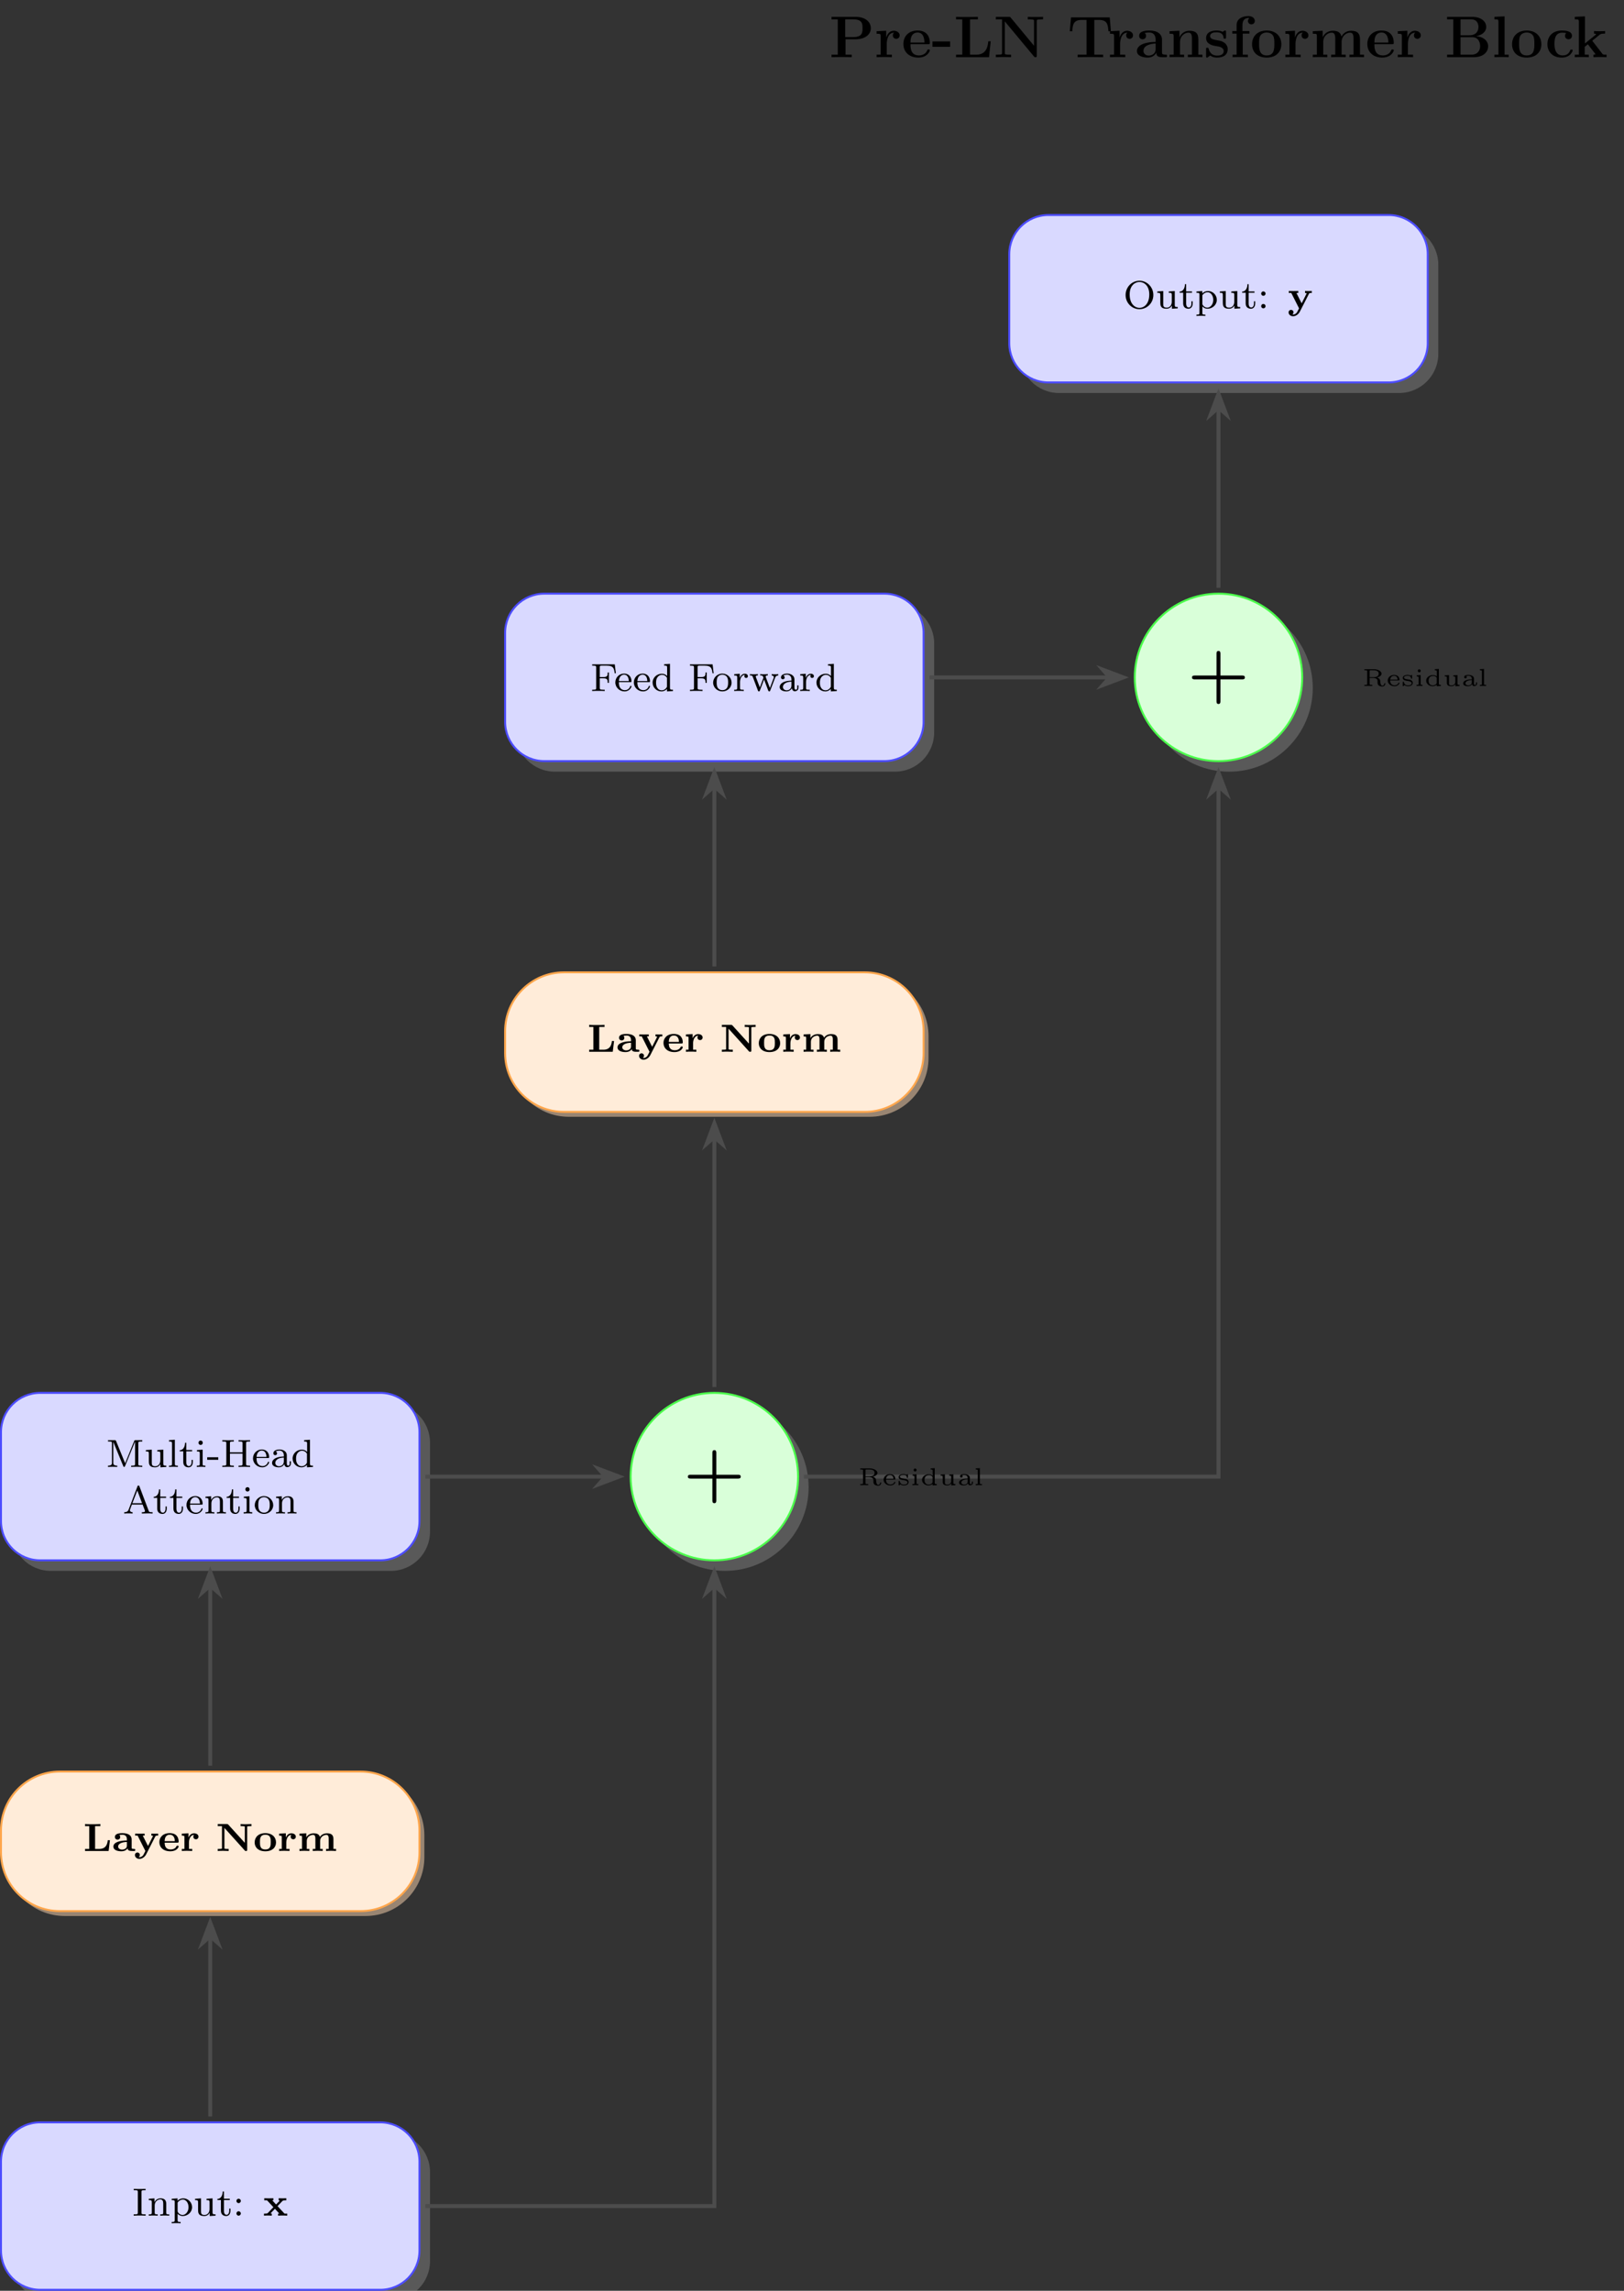 <?xml version="1.0" encoding="UTF-8"?>
<svg xmlns="http://www.w3.org/2000/svg" xmlns:xlink="http://www.w3.org/1999/xlink" width="330.012" height="465.401" viewBox="0 0 330.012 465.401">
<rect x="0" y="0" width="330.012" height="465.401" fill="#333333" stroke="none"/>
<defs>
<g>
<g id="glyph-0-0">
<path d="M 1.891 -4.797 C 1.891 -5.094 1.906 -5.172 2.547 -5.172 L 2.734 -5.172 L 2.734 -5.438 C 2.094 -5.422 2.078 -5.422 1.516 -5.422 C 0.969 -5.422 0.953 -5.422 0.312 -5.438 L 0.312 -5.172 L 0.5 -5.172 C 1.125 -5.172 1.156 -5.094 1.156 -4.797 L 1.156 -0.641 C 1.156 -0.344 1.125 -0.266 0.5 -0.266 L 0.312 -0.266 L 0.312 0 C 0.953 -0.031 0.969 -0.031 1.516 -0.031 C 2.078 -0.031 2.094 -0.031 2.734 0 L 2.734 -0.266 L 2.547 -0.266 C 1.906 -0.266 1.891 -0.344 1.891 -0.641 Z M 1.891 -4.797 "/>
</g>
<g id="glyph-0-1">
<path d="M 3.875 -2.422 C 3.875 -3.078 3.562 -3.516 2.734 -3.516 C 1.938 -3.516 1.578 -2.938 1.484 -2.75 L 1.484 -3.516 L 0.328 -3.422 L 0.328 -3.156 C 0.875 -3.156 0.938 -3.109 0.938 -2.719 L 0.938 -0.625 C 0.938 -0.266 0.844 -0.266 0.328 -0.266 L 0.328 0 C 0.672 -0.031 1.016 -0.031 1.234 -0.031 C 1.469 -0.031 1.797 -0.031 2.141 0 L 2.141 -0.266 C 1.641 -0.266 1.531 -0.266 1.531 -0.625 L 1.531 -2.062 C 1.531 -2.906 2.172 -3.297 2.656 -3.297 C 3.141 -3.297 3.266 -2.953 3.266 -2.453 L 3.266 -0.625 C 3.266 -0.266 3.172 -0.266 2.656 -0.266 L 2.656 0 C 3 -0.031 3.359 -0.031 3.562 -0.031 C 3.797 -0.031 4.141 -0.031 4.484 0 L 4.484 -0.266 C 3.969 -0.266 3.875 -0.266 3.875 -0.625 Z M 3.875 -2.422 "/>
</g>
<g id="glyph-0-2">
<path d="M 2.094 1.281 C 1.578 1.281 1.484 1.281 1.484 0.922 L 1.484 -0.391 C 1.859 0.016 2.266 0.078 2.531 0.078 C 3.531 0.078 4.422 -0.703 4.422 -1.719 C 4.422 -2.719 3.609 -3.516 2.641 -3.516 C 2.328 -3.516 1.875 -3.438 1.469 -3.016 L 1.469 -3.516 L 0.281 -3.422 L 0.281 -3.156 C 0.844 -3.156 0.891 -3.109 0.891 -2.781 L 0.891 0.922 C 0.891 1.281 0.781 1.281 0.281 1.281 L 0.281 1.547 C 0.625 1.516 0.969 1.516 1.188 1.516 C 1.422 1.516 1.75 1.516 2.094 1.547 Z M 1.484 -2.656 C 1.672 -2.969 2.078 -3.266 2.578 -3.266 C 3.188 -3.266 3.703 -2.594 3.703 -1.719 C 3.703 -0.812 3.125 -0.141 2.484 -0.141 C 2.203 -0.141 1.844 -0.266 1.578 -0.656 C 1.484 -0.797 1.484 -0.812 1.484 -0.953 Z M 1.484 -2.656 "/>
</g>
<g id="glyph-0-3">
<path d="M 2.656 -3.422 L 2.656 -3.156 C 3.203 -3.156 3.266 -3.109 3.266 -2.719 L 3.266 -1.328 C 3.266 -0.641 2.859 -0.141 2.25 -0.141 C 1.562 -0.141 1.531 -0.484 1.531 -0.891 L 1.531 -3.516 L 0.328 -3.422 L 0.328 -3.156 C 0.938 -3.156 0.938 -3.141 0.938 -2.438 L 0.938 -1.234 C 0.938 -0.656 0.938 0.078 2.203 0.078 C 2.953 0.078 3.25 -0.5 3.281 -0.562 L 3.297 -0.562 L 3.297 0.078 L 4.484 0 L 4.484 -0.266 C 3.938 -0.266 3.875 -0.312 3.875 -0.703 L 3.875 -3.516 Z M 2.656 -3.422 "/>
</g>
<g id="glyph-0-4">
<path d="M 1.484 -3.172 L 2.672 -3.172 L 2.672 -3.438 L 1.484 -3.438 L 1.484 -4.906 L 1.234 -4.906 C 1.234 -4.172 0.906 -3.422 0.156 -3.391 L 0.156 -3.172 L 0.875 -3.172 L 0.875 -1 C 0.875 -0.062 1.594 0.078 1.953 0.078 C 2.5 0.078 2.812 -0.391 2.812 -1 L 2.812 -1.438 L 2.562 -1.438 L 2.562 -1.016 C 2.562 -0.469 2.312 -0.172 2.016 -0.172 C 1.484 -0.172 1.484 -0.859 1.484 -0.984 Z M 1.484 -3.172 "/>
</g>
<g id="glyph-0-5">
<path d="M 1.625 -2.984 C 1.625 -3.266 1.406 -3.438 1.172 -3.438 C 0.906 -3.438 0.734 -3.219 0.734 -3 C 0.734 -2.719 0.953 -2.547 1.172 -2.547 C 1.438 -2.547 1.625 -2.766 1.625 -2.984 Z M 1.625 -0.438 C 1.625 -0.703 1.406 -0.891 1.172 -0.891 C 0.906 -0.891 0.734 -0.672 0.734 -0.453 C 0.734 -0.172 0.953 0 1.172 0 C 1.438 0 1.625 -0.219 1.625 -0.438 Z M 1.625 -0.438 "/>
</g>
<g id="glyph-0-6">
<path d="M 2.031 -5.266 C 1.953 -5.422 1.953 -5.438 1.734 -5.438 L 0.391 -5.438 L 0.391 -5.172 L 0.562 -5.172 C 1.172 -5.172 1.188 -5.094 1.188 -4.797 L 1.188 -0.859 C 1.188 -0.641 1.188 -0.266 0.391 -0.266 L 0.391 0 C 0.75 -0.031 1.125 -0.031 1.328 -0.031 C 1.531 -0.031 1.906 -0.031 2.266 0 L 2.266 -0.266 C 1.469 -0.266 1.469 -0.641 1.469 -0.859 L 1.469 -5.094 L 3.484 -0.188 C 3.531 -0.094 3.562 0 3.672 0 C 3.781 0 3.812 -0.094 3.859 -0.188 L 5.891 -5.156 L 5.891 -0.641 C 5.891 -0.344 5.875 -0.266 5.266 -0.266 L 5.094 -0.266 L 5.094 0 C 5.719 -0.031 5.734 -0.031 6.219 -0.031 C 6.703 -0.031 6.719 -0.031 7.359 0 L 7.359 -0.266 L 7.188 -0.266 C 6.562 -0.266 6.547 -0.344 6.547 -0.641 L 6.547 -4.797 C 6.547 -5.094 6.562 -5.172 7.188 -5.172 L 7.359 -5.172 L 7.359 -5.438 L 6.016 -5.438 C 5.797 -5.438 5.781 -5.422 5.719 -5.281 L 3.875 -0.75 Z M 2.031 -5.266 "/>
</g>
<g id="glyph-0-7">
<path d="M 1.516 -5.531 L 0.328 -5.438 L 0.328 -5.172 C 0.875 -5.172 0.938 -5.125 0.938 -4.734 L 0.938 -0.625 C 0.938 -0.266 0.844 -0.266 0.328 -0.266 L 0.328 0 C 0.641 -0.031 1.094 -0.031 1.234 -0.031 C 1.391 -0.031 1.812 -0.031 2.125 0 L 2.125 -0.266 C 1.625 -0.266 1.516 -0.266 1.516 -0.625 Z M 1.516 -5.531 "/>
</g>
<g id="glyph-0-8">
<path d="M 1.547 -4.906 C 1.547 -5.141 1.375 -5.359 1.109 -5.359 C 0.875 -5.359 0.672 -5.172 0.672 -4.922 C 0.672 -4.641 0.906 -4.469 1.109 -4.469 C 1.391 -4.469 1.547 -4.703 1.547 -4.906 Z M 0.359 -3.422 L 0.359 -3.156 C 0.875 -3.156 0.938 -3.109 0.938 -2.719 L 0.938 -0.625 C 0.938 -0.266 0.844 -0.266 0.328 -0.266 L 0.328 0 C 0.641 -0.031 1.094 -0.031 1.219 -0.031 C 1.312 -0.031 1.797 -0.031 2.078 0 L 2.078 -0.266 C 1.547 -0.266 1.516 -0.297 1.516 -0.609 L 1.516 -3.516 Z M 0.359 -3.422 "/>
</g>
<g id="glyph-0-9">
<path d="M 2.344 -1.453 L 2.344 -1.969 L 0.094 -1.969 L 0.094 -1.453 Z M 2.344 -1.453 "/>
</g>
<g id="glyph-0-10">
<path d="M 5.172 -4.797 C 5.172 -5.094 5.203 -5.172 5.812 -5.172 L 5.984 -5.172 L 5.984 -5.438 C 5.312 -5.422 5.297 -5.422 4.812 -5.422 C 4.328 -5.422 4.312 -5.422 3.641 -5.438 L 3.641 -5.172 L 3.812 -5.172 C 4.438 -5.172 4.453 -5.094 4.453 -4.797 L 4.453 -2.969 L 1.891 -2.969 L 1.891 -4.797 C 1.891 -5.094 1.906 -5.172 2.516 -5.172 L 2.688 -5.172 L 2.688 -5.438 C 2.016 -5.422 2 -5.422 1.516 -5.422 C 1.047 -5.422 1.031 -5.422 0.344 -5.438 L 0.344 -5.172 L 0.531 -5.172 C 1.141 -5.172 1.156 -5.094 1.156 -4.797 L 1.156 -0.641 C 1.156 -0.344 1.141 -0.266 0.531 -0.266 L 0.344 -0.266 L 0.344 0 C 1.031 -0.031 1.047 -0.031 1.516 -0.031 C 2 -0.031 2.016 -0.031 2.688 0 L 2.688 -0.266 L 2.516 -0.266 C 1.906 -0.266 1.891 -0.344 1.891 -0.641 L 1.891 -2.703 L 4.453 -2.703 L 4.453 -0.641 C 4.453 -0.344 4.438 -0.266 3.812 -0.266 L 3.641 -0.266 L 3.641 0 C 4.312 -0.031 4.328 -0.031 4.812 -0.031 C 5.297 -0.031 5.312 -0.031 5.984 0 L 5.984 -0.266 L 5.812 -0.266 C 5.203 -0.266 5.172 -0.344 5.172 -0.641 Z M 5.172 -4.797 "/>
</g>
<g id="glyph-0-11">
<path d="M 3.297 -1.812 C 3.469 -1.812 3.516 -1.812 3.516 -2 C 3.516 -2.703 3.125 -3.547 2 -3.547 C 1.016 -3.547 0.234 -2.734 0.234 -1.75 C 0.234 -0.719 1.094 0.078 2.109 0.078 C 3.109 0.078 3.516 -0.766 3.516 -0.953 C 3.516 -0.984 3.484 -1.062 3.391 -1.062 C 3.297 -1.062 3.281 -1.016 3.266 -0.969 C 2.984 -0.188 2.297 -0.172 2.156 -0.172 C 1.797 -0.172 1.422 -0.328 1.188 -0.703 C 0.953 -1.062 0.953 -1.578 0.953 -1.812 Z M 0.953 -2.031 C 1.031 -3.141 1.703 -3.328 2 -3.328 C 2.938 -3.328 2.969 -2.203 2.969 -2.031 Z M 0.953 -2.031 "/>
</g>
<g id="glyph-0-12">
<path d="M 3.344 -2.375 C 3.344 -3.156 2.594 -3.547 1.859 -3.547 C 1.203 -3.547 0.609 -3.297 0.609 -2.766 C 0.609 -2.531 0.781 -2.391 0.984 -2.391 C 1.219 -2.391 1.359 -2.547 1.359 -2.766 C 1.359 -2.953 1.25 -3.094 1.062 -3.125 C 1.359 -3.328 1.797 -3.328 1.844 -3.328 C 2.297 -3.328 2.734 -3.016 2.734 -2.359 L 2.734 -2.125 C 2.281 -2.094 1.75 -2.078 1.188 -1.844 C 0.484 -1.531 0.344 -1.078 0.344 -0.812 C 0.344 -0.125 1.156 0.078 1.703 0.078 C 2.281 0.078 2.641 -0.25 2.828 -0.562 C 2.859 -0.266 3.062 0.047 3.422 0.047 C 3.5 0.047 4.172 0.016 4.172 -0.719 L 4.172 -1.156 L 3.922 -1.156 L 3.922 -0.719 C 3.922 -0.391 3.812 -0.266 3.641 -0.266 C 3.344 -0.266 3.344 -0.625 3.344 -0.719 Z M 2.734 -1.125 C 2.734 -0.344 2.094 -0.141 1.766 -0.141 C 1.359 -0.141 1 -0.422 1 -0.812 C 1 -1.328 1.5 -1.875 2.734 -1.906 Z M 2.734 -1.125 "/>
</g>
<g id="glyph-0-13">
<path d="M 2.625 -5.438 L 2.625 -5.172 C 3.156 -5.172 3.234 -5.125 3.234 -4.734 L 3.234 -3.047 C 2.953 -3.359 2.578 -3.516 2.156 -3.516 C 1.156 -3.516 0.281 -2.734 0.281 -1.719 C 0.281 -0.734 1.078 0.078 2.078 0.078 C 2.547 0.078 2.938 -0.141 3.203 -0.422 L 3.203 0.078 L 4.422 0 L 4.422 -0.266 C 3.875 -0.266 3.812 -0.312 3.812 -0.703 L 3.812 -5.531 Z M 3.203 -0.984 C 3.203 -0.844 3.203 -0.812 3.078 -0.656 C 2.859 -0.328 2.5 -0.141 2.125 -0.141 C 1.75 -0.141 1.438 -0.328 1.25 -0.625 C 1.031 -0.938 0.984 -1.328 0.984 -1.703 C 0.984 -2.172 1.062 -2.5 1.25 -2.766 C 1.438 -3.062 1.797 -3.297 2.203 -3.297 C 2.578 -3.297 2.969 -3.094 3.203 -2.688 Z M 3.203 -0.984 "/>
</g>
<g id="glyph-0-14">
<path d="M 3.375 -5.516 C 3.328 -5.625 3.312 -5.688 3.172 -5.688 C 3.031 -5.688 3 -5.625 2.969 -5.516 L 1.188 -0.828 C 1.109 -0.609 0.938 -0.266 0.281 -0.266 L 0.281 0 C 0.547 -0.031 0.969 -0.031 1.109 -0.031 C 1.359 -0.031 1.609 -0.031 1.984 0 L 1.984 -0.266 C 1.641 -0.266 1.438 -0.438 1.438 -0.656 C 1.438 -0.719 1.438 -0.734 1.469 -0.828 L 1.844 -1.828 L 4.016 -1.828 L 4.469 -0.641 C 4.5 -0.547 4.5 -0.516 4.5 -0.5 C 4.5 -0.266 4.094 -0.266 3.859 -0.266 L 3.859 0 C 4.547 -0.031 4.562 -0.031 5 -0.031 C 5.438 -0.031 5.594 -0.031 6.047 0 L 6.047 -0.266 L 5.906 -0.266 C 5.406 -0.266 5.328 -0.328 5.234 -0.594 Z M 2.938 -4.688 L 3.906 -2.094 L 1.938 -2.094 Z M 2.938 -4.688 "/>
</g>
<g id="glyph-0-15">
<path d="M 3.984 -1.703 C 3.984 -2.688 3.156 -3.547 2.109 -3.547 C 1.062 -3.547 0.234 -2.688 0.234 -1.703 C 0.234 -0.703 1.094 0.078 2.109 0.078 C 3.141 0.078 3.984 -0.703 3.984 -1.703 Z M 2.109 -0.172 C 1.688 -0.172 1.344 -0.375 1.172 -0.656 C 0.969 -0.984 0.953 -1.375 0.953 -1.766 C 0.953 -2.078 0.953 -2.547 1.188 -2.891 C 1.406 -3.172 1.734 -3.328 2.109 -3.328 C 2.531 -3.328 2.875 -3.125 3.047 -2.859 C 3.266 -2.516 3.281 -2.094 3.281 -1.766 C 3.281 -1.406 3.266 -0.969 3.031 -0.625 C 2.828 -0.312 2.469 -0.172 2.109 -0.172 Z M 2.109 -0.172 "/>
</g>
<g id="glyph-0-16">
<path d="M 4.938 -5.422 L 0.344 -5.422 L 0.344 -5.156 L 0.531 -5.156 C 1.141 -5.156 1.156 -5.062 1.156 -4.766 L 1.156 -0.641 C 1.156 -0.344 1.141 -0.266 0.531 -0.266 L 0.344 -0.266 L 0.344 0 C 1.031 -0.031 1.047 -0.031 1.578 -0.031 C 1.953 -0.031 2.531 -0.031 2.891 0 L 2.891 -0.266 L 2.641 -0.266 C 1.891 -0.266 1.891 -0.375 1.891 -0.656 L 1.891 -2.578 L 2.625 -2.578 C 3.406 -2.578 3.5 -2.328 3.5 -1.656 L 3.75 -1.656 L 3.75 -3.781 L 3.5 -3.781 C 3.5 -3.094 3.406 -2.844 2.625 -2.844 L 1.891 -2.844 L 1.891 -4.828 C 1.891 -5.094 1.906 -5.156 2.266 -5.156 L 3.328 -5.156 C 4.625 -5.156 4.781 -4.656 4.922 -3.609 L 5.156 -3.609 Z M 4.938 -5.422 "/>
</g>
<g id="glyph-0-17">
<path d="M 1.469 -1.812 C 1.469 -2.422 1.719 -3.281 2.484 -3.297 C 2.438 -3.266 2.344 -3.203 2.344 -3.016 C 2.344 -2.766 2.547 -2.656 2.703 -2.656 C 2.891 -2.656 3.062 -2.781 3.062 -3.016 C 3.062 -3.297 2.812 -3.516 2.453 -3.516 C 1.938 -3.516 1.578 -3.125 1.422 -2.672 L 1.406 -2.672 L 1.406 -3.516 L 0.281 -3.422 L 0.281 -3.156 C 0.828 -3.156 0.891 -3.109 0.891 -2.719 L 0.891 -0.625 C 0.891 -0.266 0.781 -0.266 0.281 -0.266 L 0.281 0 C 0.594 -0.031 1.031 -0.031 1.219 -0.031 C 1.688 -0.031 1.703 -0.031 2.219 0 L 2.219 -0.266 L 2.062 -0.266 C 1.484 -0.266 1.469 -0.344 1.469 -0.641 Z M 1.469 -1.812 "/>
</g>
<g id="glyph-0-18">
<path d="M 5.266 -2.625 C 5.328 -2.812 5.469 -3.156 5.938 -3.172 L 5.938 -3.438 C 5.672 -3.406 5.656 -3.406 5.312 -3.406 C 5.062 -3.406 4.844 -3.406 4.594 -3.438 L 4.594 -3.172 C 4.938 -3.156 5.031 -2.953 5.031 -2.812 C 5.031 -2.703 5 -2.656 4.984 -2.609 L 4.234 -0.625 L 3.406 -2.797 C 3.375 -2.906 3.375 -2.922 3.375 -2.953 C 3.375 -3.156 3.625 -3.172 3.812 -3.172 L 3.812 -3.438 C 3.5 -3.406 3.078 -3.406 3 -3.406 C 2.828 -3.406 2.5 -3.406 2.266 -3.438 L 2.266 -3.172 C 2.75 -3.172 2.766 -3.125 2.922 -2.703 L 2.188 -0.734 L 1.391 -2.812 C 1.391 -2.844 1.359 -2.922 1.359 -2.953 C 1.359 -3.172 1.656 -3.172 1.797 -3.172 L 1.797 -3.438 C 1.453 -3.406 1.094 -3.406 0.953 -3.406 C 0.812 -3.406 0.391 -3.406 0.172 -3.438 L 0.172 -3.172 C 0.562 -3.172 0.641 -3.141 0.734 -2.922 L 1.797 -0.109 C 1.844 0.016 1.875 0.078 2 0.078 C 2.141 0.078 2.172 -0.016 2.203 -0.109 L 3.047 -2.344 L 3.891 -0.109 C 3.938 -0.016 3.969 0.078 4.109 0.078 C 4.234 0.078 4.266 0 4.297 -0.094 Z M 5.266 -2.625 "/>
</g>
<g id="glyph-0-19">
<path d="M 6.109 -2.703 C 6.109 -4.297 4.844 -5.609 3.297 -5.609 C 1.719 -5.609 0.469 -4.297 0.469 -2.703 C 0.469 -1.078 1.766 0.172 3.281 0.172 C 4.828 0.172 6.109 -1.094 6.109 -2.703 Z M 3.297 -0.094 C 2.422 -0.094 1.297 -0.828 1.297 -2.828 C 1.297 -4.719 2.469 -5.359 3.281 -5.359 C 4.141 -5.359 5.281 -4.688 5.281 -2.828 C 5.281 -0.797 4.125 -0.094 3.297 -0.094 Z M 3.297 -0.094 "/>
</g>
<g id="glyph-1-0">
<path d="M 2.969 -1.938 L 3.969 -2.984 C 4.109 -3.125 4.344 -3.125 4.75 -3.125 L 4.75 -3.531 C 4.516 -3.516 4.156 -3.516 4 -3.516 C 3.922 -3.516 3.469 -3.516 3.188 -3.531 L 3.188 -3.125 C 3.266 -3.125 3.406 -3.094 3.406 -3.047 C 3.406 -3.031 3.359 -2.984 3.344 -2.969 L 2.672 -2.266 L 1.875 -3.125 L 2.125 -3.125 L 2.125 -3.531 C 1.656 -3.516 1.547 -3.516 1.156 -3.516 C 1.016 -3.516 0.547 -3.516 0.266 -3.531 L 0.266 -3.125 L 0.828 -3.125 L 2.125 -1.719 L 1.016 -0.562 C 0.938 -0.469 0.859 -0.422 0.359 -0.422 L 0.219 -0.422 L 0.219 0 C 0.469 -0.031 0.844 -0.031 0.984 -0.031 C 1.031 -0.031 1.516 -0.031 1.797 0 L 1.797 -0.422 C 1.656 -0.422 1.609 -0.453 1.562 -0.484 L 2.438 -1.391 L 3.328 -0.422 L 3.078 -0.422 L 3.078 0 C 3.547 -0.031 3.656 -0.031 4.047 -0.031 C 4.156 -0.031 4.656 -0.031 4.938 0 L 4.938 -0.422 L 4.375 -0.422 Z M 2.969 -1.938 "/>
</g>
<g id="glyph-1-1">
<path d="M 5.438 -2.188 L 5 -2.188 C 4.938 -1.641 4.781 -0.422 3.297 -0.422 L 2.422 -0.422 L 2.422 -5.047 L 3.5 -5.047 L 3.5 -5.469 C 3.203 -5.438 2.234 -5.438 1.891 -5.438 C 1.531 -5.438 0.672 -5.438 0.375 -5.469 L 0.375 -5.047 L 1.234 -5.047 L 1.234 -0.422 L 0.375 -0.422 L 0.375 0 L 5.172 0 Z M 5.438 -2.188 "/>
</g>
<g id="glyph-1-2">
<path d="M 4 -2.359 C 4 -3.078 3.422 -3.625 2.125 -3.625 C 1.734 -3.625 0.594 -3.625 0.594 -2.844 C 0.594 -2.484 0.875 -2.297 1.125 -2.297 C 1.453 -2.297 1.672 -2.531 1.672 -2.828 C 1.672 -3.078 1.516 -3.234 1.5 -3.234 C 1.562 -3.25 1.797 -3.297 2.109 -3.297 C 2.75 -3.297 3.031 -2.938 3.031 -2.359 L 3.031 -2.141 C 1.828 -2.125 0.281 -1.859 0.281 -0.891 C 0.281 -0.219 1.047 0.062 1.906 0.062 C 2.734 0.062 3.078 -0.375 3.172 -0.547 C 3.172 -0.297 3.266 0 4.047 0 L 4.469 0 C 4.609 0 4.734 0 4.734 -0.203 C 4.734 -0.422 4.609 -0.422 4.5 -0.422 C 4 -0.422 4 -0.5 4 -0.672 Z M 3.031 -1.094 C 3.031 -0.281 2.078 -0.281 2.047 -0.281 C 1.625 -0.281 1.25 -0.531 1.25 -0.906 C 1.25 -1.469 1.984 -1.812 3.031 -1.828 Z M 3.031 -1.094 "/>
</g>
<g id="glyph-1-3">
<path d="M 4.328 -2.953 C 4.406 -3.094 4.422 -3.125 4.906 -3.125 L 4.906 -3.531 C 4.609 -3.516 4.594 -3.516 4.25 -3.516 C 4.188 -3.516 3.766 -3.516 3.531 -3.531 L 3.531 -3.125 C 3.531 -3.125 3.859 -3.125 3.859 -3.047 C 3.859 -3.016 3.828 -2.969 3.812 -2.938 L 2.844 -1.016 L 1.781 -3.125 L 2.156 -3.125 L 2.156 -3.531 C 1.688 -3.516 1.516 -3.516 1.172 -3.516 C 0.984 -3.516 0.562 -3.516 0.234 -3.531 L 0.234 -3.125 L 0.734 -3.125 L 2.312 0 C 1.984 0.672 1.922 0.75 1.875 0.844 C 1.562 1.234 1.234 1.266 1.094 1.266 C 1.031 1.266 1 1.266 0.953 1.25 C 1.109 1.141 1.188 0.984 1.188 0.812 C 1.188 0.5 0.953 0.312 0.688 0.312 C 0.438 0.312 0.188 0.5 0.188 0.828 C 0.188 1.25 0.578 1.609 1.094 1.609 C 1.859 1.609 2.344 0.938 2.453 0.719 Z M 4.328 -2.953 "/>
</g>
<g id="glyph-1-4">
<path d="M 3.922 -1.688 C 4.094 -1.688 4.188 -1.688 4.188 -1.922 C 4.188 -2.266 4.109 -2.781 3.719 -3.172 C 3.266 -3.625 2.547 -3.625 2.359 -3.625 C 0.953 -3.625 0.266 -2.734 0.266 -1.797 C 0.266 -0.766 1.062 0.062 2.484 0.062 C 3.891 0.062 4.188 -0.812 4.188 -0.922 C 4.188 -1.078 4.031 -1.078 3.969 -1.078 C 3.828 -1.078 3.797 -1.062 3.734 -0.938 C 3.484 -0.375 2.812 -0.312 2.578 -0.312 C 1.406 -0.312 1.359 -1.25 1.344 -1.688 Z M 1.344 -2 C 1.359 -2.312 1.391 -3.297 2.375 -3.297 C 3.359 -3.297 3.406 -2.312 3.406 -2 Z M 1.344 -2 "/>
</g>
<g id="glyph-1-5">
<path d="M 1.812 -1.703 C 1.812 -2.328 2.062 -3.234 2.828 -3.266 C 2.828 -3.25 2.703 -3.125 2.703 -2.906 C 2.703 -2.578 2.938 -2.375 3.234 -2.375 C 3.516 -2.375 3.75 -2.594 3.75 -2.906 C 3.75 -3.344 3.312 -3.594 2.844 -3.594 C 2.172 -3.594 1.844 -3.031 1.719 -2.734 L 1.719 -3.594 L 0.359 -3.531 L 0.359 -3.109 C 0.844 -3.109 0.891 -3.109 0.891 -2.812 L 0.891 -0.422 L 0.359 -0.422 L 0.359 0 C 0.828 -0.031 0.906 -0.031 1.391 -0.031 C 1.844 -0.031 1.859 -0.031 2.469 0 L 2.469 -0.422 L 1.812 -0.422 Z M 1.812 -1.703 "/>
</g>
<g id="glyph-1-6">
<path d="M 2.516 -5.359 C 2.422 -5.453 2.406 -5.469 2.234 -5.469 L 0.375 -5.469 L 0.375 -5.047 L 1.234 -5.047 L 1.234 -0.625 C 1.234 -0.469 1.234 -0.453 1 -0.438 C 0.906 -0.422 0.672 -0.422 0.594 -0.422 L 0.375 -0.422 L 0.375 0 C 1 -0.031 1.016 -0.031 1.484 -0.031 C 1.938 -0.031 1.953 -0.031 2.594 0 L 2.594 -0.422 L 2.359 -0.422 C 2.156 -0.422 2.125 -0.422 1.938 -0.438 C 1.734 -0.469 1.734 -0.469 1.734 -0.625 L 1.734 -4.688 L 5.875 -0.094 C 5.953 0 6 0 6.125 0 C 6.359 0 6.359 -0.078 6.359 -0.266 L 6.359 -4.844 C 6.359 -5 6.375 -5.016 6.594 -5.031 C 6.703 -5.047 6.938 -5.047 7 -5.047 L 7.234 -5.047 L 7.234 -5.469 C 6.594 -5.438 6.578 -5.438 6.125 -5.438 C 5.656 -5.438 5.641 -5.438 5.016 -5.469 L 5.016 -5.047 L 5.234 -5.047 C 5.438 -5.047 5.469 -5.047 5.656 -5.031 C 5.859 -5 5.875 -5 5.875 -4.844 L 5.875 -1.656 Z M 2.516 -5.359 "/>
</g>
<g id="glyph-1-7">
<path d="M 4.609 -1.734 C 4.609 -2.734 3.891 -3.625 2.438 -3.625 C 0.969 -3.625 0.266 -2.734 0.266 -1.734 C 0.266 -0.781 0.969 0.062 2.438 0.062 C 3.922 0.062 4.609 -0.797 4.609 -1.734 Z M 2.438 -0.312 C 1.344 -0.312 1.344 -1.141 1.344 -1.828 C 1.344 -2.484 1.344 -3.297 2.438 -3.297 C 3.531 -3.297 3.531 -2.484 3.531 -1.828 C 3.531 -1.141 3.531 -0.312 2.438 -0.312 Z M 2.438 -0.312 "/>
</g>
<g id="glyph-1-8">
<path d="M 7.359 -2.422 C 7.359 -3.375 6.781 -3.594 6.047 -3.594 C 5.219 -3.594 4.766 -3.109 4.609 -2.859 C 4.422 -3.484 3.875 -3.594 3.344 -3.594 C 2.375 -3.594 1.938 -2.953 1.844 -2.781 L 1.844 -3.594 L 0.453 -3.531 L 0.453 -3.109 C 0.922 -3.109 0.969 -3.109 0.969 -2.812 L 0.969 -0.422 L 0.453 -0.422 L 0.453 0 C 0.875 -0.031 1.156 -0.031 1.453 -0.031 C 1.766 -0.031 2.047 -0.031 2.469 0 L 2.469 -0.422 L 1.938 -0.422 L 1.938 -2.016 C 1.938 -2.906 2.703 -3.266 3.219 -3.266 C 3.5 -3.266 3.688 -3.125 3.688 -2.5 L 3.688 -0.422 L 3.156 -0.422 L 3.156 0 C 3.578 -0.031 3.859 -0.031 4.172 -0.031 C 4.484 -0.031 4.75 -0.031 5.172 0 L 5.172 -0.422 L 4.656 -0.422 L 4.656 -2.016 C 4.656 -2.906 5.422 -3.266 5.922 -3.266 C 6.203 -3.266 6.391 -3.125 6.391 -2.5 L 6.391 -0.422 L 5.859 -0.422 L 5.859 0 C 6.297 -0.031 6.578 -0.031 6.875 -0.031 C 7.188 -0.031 7.453 -0.031 7.891 0 L 7.891 -0.422 L 7.359 -0.422 Z M 7.359 -2.422 "/>
</g>
<g id="glyph-2-0">
<path d="M 6.672 -3.188 L 11.078 -3.188 C 11.266 -3.188 11.641 -3.188 11.641 -3.578 C 11.641 -3.969 11.281 -3.969 11.078 -3.969 L 6.672 -3.969 L 6.672 -8.391 C 6.672 -8.578 6.672 -8.969 6.281 -8.969 C 5.875 -8.969 5.875 -8.594 5.875 -8.391 L 5.875 -3.969 L 1.469 -3.969 C 1.266 -3.969 0.891 -3.969 0.891 -3.578 C 0.891 -3.188 1.281 -3.188 1.469 -3.188 L 5.875 -3.188 L 5.875 1.234 C 5.875 1.422 5.875 1.812 6.266 1.812 C 6.672 1.812 6.672 1.438 6.672 1.234 Z M 6.672 -3.188 "/>
</g>
<g id="glyph-3-0">
<path d="M 2.969 -1.703 C 3.297 -1.781 3.906 -2.031 3.906 -2.484 C 3.906 -3 3.141 -3.406 2.312 -3.406 L 0.422 -3.406 L 0.422 -3.188 L 0.578 -3.188 C 0.984 -3.188 0.984 -3.141 0.984 -2.984 L 0.984 -0.422 C 0.984 -0.266 0.984 -0.219 0.578 -0.219 L 0.422 -0.219 L 0.422 0 C 0.656 -0.016 0.953 -0.016 1.234 -0.016 C 1.5 -0.016 1.797 -0.016 2.031 0 L 2.031 -0.219 L 1.891 -0.219 C 1.484 -0.219 1.484 -0.266 1.484 -0.422 L 1.484 -1.625 L 2.25 -1.625 C 2.516 -1.625 2.75 -1.547 2.906 -1.422 C 3.094 -1.266 3.094 -1.156 3.094 -0.859 C 3.094 -0.469 3.094 -0.281 3.359 -0.078 C 3.547 0.062 3.844 0.109 4.062 0.109 C 4.547 0.109 4.672 -0.297 4.672 -0.469 C 4.672 -0.562 4.625 -0.562 4.562 -0.562 C 4.484 -0.562 4.469 -0.531 4.469 -0.469 C 4.438 -0.188 4.25 -0.062 4.094 -0.062 C 3.75 -0.062 3.703 -0.438 3.656 -0.75 C 3.656 -0.891 3.625 -1.094 3.609 -1.156 C 3.531 -1.453 3.281 -1.625 2.969 -1.703 Z M 2.25 -1.781 L 1.484 -1.781 L 1.484 -3 C 1.484 -3.141 1.5 -3.172 1.641 -3.188 L 2 -3.188 C 2.562 -3.188 3.328 -3.188 3.328 -2.484 C 3.328 -1.906 2.75 -1.781 2.25 -1.781 Z M 2.25 -1.781 "/>
</g>
<g id="glyph-3-1">
<path d="M 2.578 -1.125 C 2.688 -1.125 2.719 -1.125 2.719 -1.234 C 2.719 -1.578 2.547 -2.234 1.609 -2.234 C 0.859 -2.234 0.328 -1.688 0.328 -1.094 C 0.328 -0.469 0.938 0.062 1.688 0.062 C 2.484 0.062 2.719 -0.5 2.719 -0.594 C 2.719 -0.672 2.641 -0.672 2.625 -0.672 C 2.547 -0.672 2.531 -0.656 2.5 -0.594 C 2.375 -0.25 2 -0.125 1.719 -0.125 C 1.312 -0.125 1.094 -0.344 1.016 -0.438 C 0.828 -0.672 0.828 -0.984 0.828 -1.125 Z M 0.828 -1.281 C 0.891 -1.938 1.375 -2.062 1.609 -2.062 C 2.297 -2.062 2.344 -1.422 2.344 -1.281 Z M 0.828 -1.281 "/>
</g>
<g id="glyph-3-2">
<path d="M 2.234 -2.094 C 2.234 -2.172 2.234 -2.234 2.141 -2.234 C 2.125 -2.234 2.109 -2.234 2.062 -2.203 C 2.047 -2.172 1.953 -2.094 1.938 -2.094 C 1.922 -2.094 1.922 -2.094 1.891 -2.125 C 1.781 -2.188 1.594 -2.234 1.344 -2.234 C 0.516 -2.234 0.344 -1.859 0.344 -1.625 C 0.344 -1.156 0.922 -1.062 1.391 -1 C 1.672 -0.953 2.141 -0.875 2.141 -0.547 C 2.141 -0.375 1.984 -0.109 1.391 -0.109 C 1.047 -0.109 0.719 -0.234 0.562 -0.766 C 0.547 -0.859 0.531 -0.875 0.453 -0.875 C 0.344 -0.875 0.344 -0.828 0.344 -0.719 L 0.344 -0.078 C 0.344 0 0.344 0.062 0.422 0.062 C 0.469 0.062 0.469 0.047 0.562 -0.047 L 0.703 -0.172 C 0.953 0.047 1.266 0.062 1.391 0.062 C 2.219 0.062 2.375 -0.375 2.375 -0.625 C 2.375 -0.859 2.266 -1.016 2.062 -1.141 C 1.875 -1.266 1.719 -1.281 1.297 -1.344 C 0.984 -1.391 0.594 -1.453 0.594 -1.719 C 0.594 -1.891 0.797 -2.078 1.328 -2.078 C 1.75 -2.078 1.984 -1.922 2.016 -1.578 C 2.031 -1.5 2.031 -1.469 2.125 -1.469 C 2.234 -1.469 2.234 -1.5 2.234 -1.609 Z M 2.234 -2.094 "/>
</g>
<g id="glyph-3-3">
<path d="M 1.266 -3.078 C 1.266 -3.234 1.125 -3.375 0.953 -3.375 C 0.797 -3.375 0.656 -3.25 0.656 -3.078 C 0.656 -2.891 0.797 -2.766 0.953 -2.766 C 1.125 -2.766 1.266 -2.906 1.266 -3.078 Z M 0.438 -2.141 L 0.438 -1.922 C 0.781 -1.922 0.828 -1.891 0.828 -1.656 L 0.828 -0.422 C 0.828 -0.266 0.828 -0.219 0.5 -0.219 L 0.406 -0.219 L 0.406 0 C 0.625 -0.016 0.828 -0.016 1.031 -0.016 C 1.219 -0.016 1.438 -0.016 1.625 0 L 1.625 -0.219 C 1.297 -0.219 1.25 -0.219 1.25 -0.422 L 1.25 -2.203 Z M 0.438 -2.141 "/>
</g>
<g id="glyph-3-4">
<path d="M 2.109 -3.406 L 2.109 -3.188 C 2.469 -3.188 2.516 -3.156 2.516 -2.906 L 2.516 -1.938 C 2.406 -2.031 2.141 -2.203 1.719 -2.203 C 0.984 -2.203 0.359 -1.703 0.359 -1.078 C 0.359 -0.469 0.922 0.062 1.672 0.062 C 2.078 0.062 2.359 -0.125 2.5 -0.25 L 2.5 0.062 L 3.359 0 L 3.359 -0.219 C 2.984 -0.219 2.938 -0.25 2.938 -0.5 L 2.938 -3.453 Z M 2.5 -0.547 C 2.266 -0.172 1.891 -0.109 1.688 -0.109 C 1.453 -0.109 1.203 -0.203 1.031 -0.422 C 0.875 -0.641 0.859 -0.922 0.859 -1.078 C 0.859 -1.203 0.875 -1.531 1.078 -1.766 C 1.25 -1.938 1.516 -2.031 1.766 -2.031 C 1.906 -2.031 2.266 -2.016 2.5 -1.672 Z M 2.5 -0.547 "/>
</g>
<g id="glyph-3-5">
<path d="M 2.141 -2.141 L 2.141 -1.922 C 2.5 -1.922 2.547 -1.891 2.547 -1.656 L 2.547 -0.844 C 2.547 -0.375 2.203 -0.109 1.797 -0.109 C 1.281 -0.109 1.266 -0.312 1.266 -0.562 L 1.266 -2.203 L 0.406 -2.141 L 0.406 -1.922 C 0.797 -1.922 0.828 -1.891 0.828 -1.641 L 0.828 -0.547 C 0.875 0.016 1.438 0.062 1.75 0.062 C 2.172 0.062 2.422 -0.141 2.562 -0.375 L 2.562 0.062 L 3.406 0 L 3.406 -0.219 C 3.031 -0.219 2.984 -0.25 2.984 -0.5 L 2.984 -2.203 Z M 2.141 -2.141 "/>
</g>
<g id="glyph-3-6">
<path d="M 2.609 -1.484 C 2.609 -1.953 2.109 -2.234 1.484 -2.234 C 1.188 -2.234 0.609 -2.219 0.609 -1.797 C 0.609 -1.609 0.75 -1.531 0.875 -1.531 C 1 -1.531 1.125 -1.625 1.125 -1.797 C 1.125 -1.906 1.062 -1.984 1.016 -2.016 C 1.188 -2.062 1.422 -2.062 1.469 -2.062 C 1.906 -2.062 2.156 -1.828 2.156 -1.469 L 2.156 -1.344 C 1.688 -1.328 1.406 -1.312 1.031 -1.172 C 0.703 -1.062 0.406 -0.844 0.406 -0.516 C 0.406 -0.062 0.984 0.062 1.391 0.062 C 1.766 0.062 2.062 -0.094 2.219 -0.359 C 2.25 -0.172 2.359 0.031 2.609 0.031 C 2.641 0.031 3.219 0.031 3.219 -0.453 L 3.219 -0.719 L 3 -0.719 L 3 -0.453 C 3 -0.406 3 -0.188 2.812 -0.188 C 2.609 -0.188 2.609 -0.406 2.609 -0.453 Z M 2.156 -0.703 C 2.156 -0.156 1.562 -0.109 1.438 -0.109 C 1.141 -0.109 0.875 -0.266 0.875 -0.516 C 0.875 -0.688 0.969 -1.141 2.156 -1.203 Z M 2.156 -0.703 "/>
</g>
<g id="glyph-3-7">
<path d="M 1.25 -3.453 L 0.406 -3.406 L 0.406 -3.188 C 0.781 -3.188 0.828 -3.156 0.828 -2.906 L 0.828 -0.422 C 0.828 -0.266 0.828 -0.219 0.5 -0.219 L 0.406 -0.219 L 0.406 0 C 0.625 -0.016 0.828 -0.016 1.031 -0.016 C 1.25 -0.016 1.453 -0.016 1.672 0 L 1.672 -0.219 L 1.578 -0.219 C 1.25 -0.219 1.25 -0.266 1.25 -0.422 Z M 1.25 -3.453 "/>
</g>
<g id="glyph-4-0">
<path d="M 3.297 -3.641 L 5.328 -3.641 C 7.328 -3.641 8.438 -4.656 8.438 -5.891 C 8.438 -7.188 7.297 -8.203 5.328 -8.203 L 0.453 -8.203 L 0.453 -7.688 L 1.719 -7.688 L 1.719 -0.516 L 0.453 -0.516 L 0.453 0 C 0.797 -0.031 2.078 -0.031 2.516 -0.031 C 2.938 -0.031 4.219 -0.031 4.562 0 L 4.562 -0.516 L 3.297 -0.516 Z M 4.906 -7.688 C 6.75 -7.688 6.75 -6.703 6.75 -5.891 C 6.75 -5.109 6.75 -4.094 4.906 -4.094 L 3.234 -4.094 L 3.234 -7.688 Z M 4.906 -7.688 "/>
</g>
<g id="glyph-4-1">
<path d="M 2.484 -2.688 C 2.484 -3.078 2.562 -4.984 3.969 -4.984 C 3.797 -4.859 3.719 -4.656 3.719 -4.438 C 3.719 -3.938 4.109 -3.734 4.406 -3.734 C 4.703 -3.734 5.109 -3.938 5.109 -4.438 C 5.109 -5.047 4.484 -5.375 3.906 -5.375 C 2.969 -5.375 2.562 -4.547 2.391 -4.047 L 2.375 -4.047 L 2.375 -5.375 L 0.422 -5.281 L 0.422 -4.766 C 1.156 -4.766 1.25 -4.766 1.25 -4.297 L 1.25 -0.516 L 0.422 -0.516 L 0.422 0 C 0.688 -0.031 1.594 -0.031 1.922 -0.031 C 2.266 -0.031 3.234 -0.031 3.531 0 L 3.531 -0.516 L 2.484 -0.516 Z M 2.484 -2.688 "/>
</g>
<g id="glyph-4-2">
<path d="M 5.406 -2.641 C 5.672 -2.641 5.75 -2.641 5.75 -2.938 C 5.75 -3.297 5.672 -4.203 5.109 -4.75 C 4.609 -5.266 3.938 -5.422 3.25 -5.422 C 1.391 -5.422 0.375 -4.203 0.375 -2.688 C 0.375 -1.016 1.609 0.078 3.406 0.078 C 5.219 0.078 5.75 -1.188 5.75 -1.406 C 5.75 -1.578 5.562 -1.578 5.5 -1.578 C 5.312 -1.578 5.297 -1.547 5.219 -1.391 C 4.906 -0.609 4.125 -0.359 3.547 -0.359 C 1.812 -0.359 1.812 -1.969 1.812 -2.641 Z M 1.812 -2.984 C 1.828 -3.484 1.844 -3.938 2.094 -4.375 C 2.312 -4.75 2.734 -5.016 3.25 -5.016 C 4.531 -5.016 4.641 -3.578 4.656 -2.984 Z M 1.812 -2.984 "/>
</g>
<g id="glyph-4-3">
<path d="M 3.734 -2.109 L 3.734 -3.203 L 0.141 -3.203 L 0.141 -2.109 Z M 3.734 -2.109 "/>
</g>
<g id="glyph-4-4">
<path d="M 7.5 -3.234 L 7 -3.234 C 6.922 -2.406 6.734 -0.516 4.578 -0.516 L 3.297 -0.516 L 3.297 -7.688 L 4.891 -7.688 L 4.891 -8.203 C 4.297 -8.172 3.234 -8.172 2.609 -8.172 C 2.156 -8.172 0.797 -8.172 0.453 -8.203 L 0.453 -7.688 L 1.719 -7.688 L 1.719 -0.516 L 0.453 -0.516 L 0.453 0 L 7.156 0 Z M 7.5 -3.234 "/>
</g>
<g id="glyph-4-5">
<path d="M 3.469 -8.062 C 3.344 -8.188 3.328 -8.203 3.094 -8.203 L 0.453 -8.203 L 0.453 -7.688 L 1.719 -7.688 L 1.719 -0.875 C 1.719 -0.609 1.703 -0.594 1.406 -0.547 C 1.188 -0.531 0.938 -0.516 0.734 -0.516 L 0.453 -0.516 L 0.453 0 C 0.734 -0.031 1.656 -0.031 2 -0.031 C 2.328 -0.031 3.281 -0.031 3.547 0 L 3.547 -0.516 L 3.281 -0.516 C 2.953 -0.516 2.922 -0.516 2.641 -0.547 C 2.297 -0.594 2.281 -0.609 2.281 -0.875 L 2.281 -7.281 L 8.203 -0.156 C 8.328 -0.016 8.344 0 8.5 0 C 8.781 0 8.781 -0.078 8.781 -0.344 L 8.781 -7.328 C 8.781 -7.594 8.797 -7.609 9.109 -7.656 C 9.328 -7.672 9.562 -7.688 9.781 -7.688 L 10.047 -7.688 L 10.047 -8.203 C 9.781 -8.172 8.844 -8.172 8.516 -8.172 C 8.172 -8.172 7.234 -8.172 6.953 -8.203 L 6.953 -7.688 L 7.234 -7.688 C 7.547 -7.688 7.578 -7.688 7.859 -7.656 C 8.219 -7.609 8.219 -7.594 8.219 -7.328 L 8.219 -2.328 Z M 3.469 -8.062 "/>
</g>
<g id="glyph-4-6">
<path d="M 8.609 -8.094 L 0.734 -8.094 L 0.484 -5.266 L 0.984 -5.266 C 1.094 -6.562 1.188 -7.578 2.922 -7.578 L 3.891 -7.578 L 3.891 -0.516 L 2.078 -0.516 L 2.078 0 C 3.031 -0.031 4.266 -0.031 4.672 -0.031 C 5.406 -0.031 6.312 -0.031 7.266 0 L 7.266 -0.516 L 5.469 -0.516 L 5.469 -7.578 L 6.422 -7.578 C 8.141 -7.578 8.234 -6.578 8.344 -5.266 L 8.844 -5.266 Z M 8.609 -8.094 "/>
</g>
<g id="glyph-4-7">
<path d="M 5.5 -3.578 C 5.5 -4.672 4.625 -5.422 2.938 -5.422 C 2.266 -5.422 0.859 -5.359 0.859 -4.344 C 0.859 -3.844 1.25 -3.641 1.562 -3.641 C 1.922 -3.641 2.266 -3.891 2.266 -4.344 C 2.266 -4.562 2.188 -4.781 1.984 -4.906 C 2.375 -5.016 2.672 -5.016 2.891 -5.016 C 3.703 -5.016 4.203 -4.562 4.203 -3.578 L 4.203 -3.109 C 2.312 -3.109 0.406 -2.578 0.406 -1.25 C 0.406 -0.172 1.797 0.078 2.625 0.078 C 3.531 0.078 4.125 -0.438 4.359 -0.953 C 4.359 -0.516 4.359 0 5.562 0 L 6.188 0 C 6.438 0 6.531 0 6.531 -0.266 C 6.531 -0.516 6.422 -0.516 6.25 -0.516 C 5.5 -0.531 5.5 -0.719 5.5 -0.984 Z M 4.203 -1.656 C 4.203 -0.531 3.188 -0.328 2.812 -0.328 C 2.219 -0.328 1.734 -0.719 1.734 -1.266 C 1.734 -2.359 3.031 -2.719 4.203 -2.781 Z M 4.203 -1.656 "/>
</g>
<g id="glyph-4-8">
<path d="M 6.344 -3.656 C 6.344 -4.797 5.859 -5.375 4.547 -5.375 C 3.688 -5.375 2.938 -4.953 2.531 -4.062 L 2.516 -4.062 L 2.516 -5.375 L 0.5 -5.281 L 0.5 -4.766 C 1.25 -4.766 1.328 -4.766 1.328 -4.297 L 1.328 -0.516 L 0.5 -0.516 L 0.5 0 C 0.781 -0.031 1.641 -0.031 1.969 -0.031 C 2.312 -0.031 3.172 -0.031 3.453 0 L 3.453 -0.516 L 2.625 -0.516 L 2.625 -3.062 C 2.625 -4.344 3.578 -4.984 4.344 -4.984 C 4.797 -4.984 5.047 -4.703 5.047 -3.797 L 5.047 -0.516 L 4.219 -0.516 L 4.219 0 C 4.5 -0.031 5.359 -0.031 5.688 -0.031 C 6.031 -0.031 6.891 -0.031 7.172 0 L 7.172 -0.516 L 6.344 -0.516 Z M 6.344 -3.656 "/>
</g>
<g id="glyph-4-9">
<path d="M 4.5 -5.109 C 4.5 -5.328 4.5 -5.422 4.328 -5.422 C 4.25 -5.422 4.234 -5.422 4.047 -5.312 C 4 -5.266 3.875 -5.188 3.812 -5.156 C 3.484 -5.344 3.031 -5.422 2.609 -5.422 C 2.25 -5.422 0.453 -5.422 0.453 -3.859 C 0.453 -2.609 1.938 -2.344 2.312 -2.281 C 2.625 -2.219 3.031 -2.156 3.078 -2.156 C 3.547 -2.047 4.031 -1.75 4.031 -1.25 C 4.031 -0.328 2.938 -0.328 2.688 -0.328 C 2.078 -0.328 1.328 -0.516 0.984 -1.672 C 0.922 -1.906 0.906 -1.922 0.703 -1.922 C 0.453 -1.922 0.453 -1.891 0.453 -1.609 L 0.453 -0.234 C 0.453 -0.016 0.453 0.078 0.641 0.078 C 0.719 0.078 0.734 0.078 0.984 -0.125 L 1.297 -0.344 C 1.828 0.078 2.469 0.078 2.688 0.078 C 3.344 0.078 4.844 -0.078 4.844 -1.656 C 4.844 -2.234 4.531 -2.625 4.297 -2.844 C 3.797 -3.25 3.391 -3.328 2.75 -3.438 C 1.984 -3.578 1.266 -3.703 1.266 -4.281 C 1.266 -5.062 2.328 -5.062 2.578 -5.062 C 3.906 -5.062 3.984 -4.219 4 -3.922 C 4.016 -3.766 4.109 -3.766 4.25 -3.766 C 4.5 -3.766 4.5 -3.797 4.5 -4.078 Z M 4.5 -5.109 "/>
</g>
<g id="glyph-4-10">
<path d="M 2.594 -4.797 L 3.953 -4.797 L 3.953 -5.312 L 2.531 -5.312 L 2.531 -6.531 C 2.531 -7.781 3.328 -7.969 3.719 -7.969 C 3.844 -7.969 3.875 -7.953 3.938 -7.938 C 3.766 -7.812 3.656 -7.609 3.656 -7.359 C 3.656 -6.891 4.047 -6.672 4.344 -6.672 C 4.609 -6.672 5.047 -6.844 5.047 -7.375 C 5.047 -7.859 4.609 -8.359 3.766 -8.359 C 2.672 -8.359 1.344 -7.906 1.344 -6.531 L 1.344 -5.312 L 0.469 -5.312 L 0.469 -4.797 L 1.344 -4.797 L 1.344 -0.516 L 0.531 -0.516 L 0.531 0 C 0.797 -0.031 1.703 -0.031 2.031 -0.031 C 2.375 -0.031 3.344 -0.031 3.641 0 L 3.641 -0.516 L 2.594 -0.516 Z M 2.594 -4.797 "/>
</g>
<g id="glyph-4-11">
<path d="M 6.328 -2.625 C 6.328 -4.234 5.234 -5.422 3.359 -5.422 C 1.406 -5.422 0.375 -4.172 0.375 -2.625 C 0.375 -1.047 1.469 0.078 3.344 0.078 C 5.297 0.078 6.328 -1.109 6.328 -2.625 Z M 3.359 -0.359 C 1.812 -0.359 1.812 -1.75 1.812 -2.734 C 1.812 -3.297 1.812 -3.891 2.031 -4.328 C 2.297 -4.812 2.828 -5.016 3.344 -5.016 C 4.031 -5.016 4.453 -4.703 4.656 -4.359 C 4.906 -3.938 4.906 -3.312 4.906 -2.734 C 4.906 -1.75 4.906 -0.359 3.359 -0.359 Z M 3.359 -0.359 "/>
</g>
<g id="glyph-4-12">
<path d="M 10.094 -3.656 C 10.094 -4.75 9.625 -5.375 8.281 -5.375 C 7.078 -5.375 6.516 -4.562 6.328 -4.188 C 6.125 -5.203 5.312 -5.375 4.547 -5.375 C 3.406 -5.375 2.781 -4.641 2.531 -4.062 L 2.516 -4.062 L 2.516 -5.375 L 0.5 -5.281 L 0.5 -4.766 C 1.25 -4.766 1.328 -4.766 1.328 -4.297 L 1.328 -0.516 L 0.5 -0.516 L 0.5 0 C 0.781 -0.031 1.641 -0.031 1.969 -0.031 C 2.312 -0.031 3.172 -0.031 3.453 0 L 3.453 -0.516 L 2.625 -0.516 L 2.625 -3.062 C 2.625 -4.359 3.594 -4.984 4.344 -4.984 C 4.797 -4.984 5.062 -4.719 5.062 -3.797 L 5.062 -0.516 L 4.234 -0.516 L 4.234 0 C 4.5 -0.031 5.359 -0.031 5.703 -0.031 C 6.031 -0.031 6.906 -0.031 7.188 0 L 7.188 -0.516 L 6.359 -0.516 L 6.359 -3.062 C 6.359 -4.359 7.328 -4.984 8.078 -4.984 C 8.516 -4.984 8.781 -4.719 8.781 -3.797 L 8.781 -0.516 L 7.953 -0.516 L 7.953 0 C 8.234 -0.031 9.094 -0.031 9.438 -0.031 C 9.766 -0.031 10.641 -0.031 10.906 0 L 10.906 -0.516 L 10.094 -0.516 Z M 10.094 -3.656 "/>
</g>
<g id="glyph-4-13">
<path d="M 0.469 -8.203 L 0.469 -7.688 L 1.734 -7.688 L 1.734 -0.516 L 0.469 -0.516 L 0.469 0 L 5.875 0 C 7.844 0 8.812 -1.062 8.812 -2.219 C 8.812 -3.344 7.812 -4.172 6.375 -4.281 C 8.094 -4.609 8.422 -5.578 8.422 -6.141 C 8.422 -7.25 7.422 -8.203 5.516 -8.203 Z M 3.203 -4.453 L 3.203 -7.688 L 5.359 -7.688 C 6.594 -7.688 6.844 -6.75 6.844 -6.156 C 6.844 -5.312 6.391 -4.453 4.984 -4.453 Z M 3.203 -0.516 L 3.203 -4.062 L 5.578 -4.062 C 6.984 -4.062 7.188 -2.766 7.188 -2.234 C 7.188 -1.484 6.781 -0.516 5.406 -0.516 Z M 3.203 -0.516 "/>
</g>
<g id="glyph-4-14">
<path d="M 2.594 -8.297 L 0.531 -8.203 L 0.531 -7.688 C 1.266 -7.688 1.344 -7.688 1.344 -7.219 L 1.344 -0.516 L 0.531 -0.516 L 0.531 0 C 0.797 -0.031 1.656 -0.031 1.969 -0.031 C 2.297 -0.031 3.141 -0.031 3.422 0 L 3.422 -0.516 L 2.594 -0.516 Z M 2.594 -8.297 "/>
</g>
<g id="glyph-4-15">
<path d="M 5.594 -1.406 C 5.594 -1.547 5.469 -1.547 5.344 -1.547 C 5.156 -1.547 5.141 -1.531 5.078 -1.391 C 5 -1.156 4.672 -0.359 3.578 -0.359 C 1.891 -0.359 1.891 -2.172 1.891 -2.719 C 1.891 -3.422 1.906 -4.984 3.469 -4.984 C 3.547 -4.984 4.25 -4.953 4.25 -4.906 C 4.25 -4.891 4.25 -4.875 4.219 -4.859 C 4.188 -4.828 4.031 -4.656 4.031 -4.344 C 4.031 -3.844 4.438 -3.641 4.734 -3.641 C 4.984 -3.641 5.438 -3.797 5.438 -4.359 C 5.438 -5.344 4.062 -5.422 3.422 -5.422 C 1.297 -5.422 0.453 -4.031 0.453 -2.656 C 0.453 -1.031 1.594 0.078 3.344 0.078 C 5.219 0.078 5.594 -1.312 5.594 -1.406 Z M 5.594 -1.406 "/>
</g>
<g id="glyph-4-16">
<path d="M 3.969 -3.344 L 5.469 -4.562 C 5.625 -4.688 5.75 -4.797 6.578 -4.797 L 6.578 -5.312 C 6.266 -5.281 6.031 -5.281 5.578 -5.281 C 5.266 -5.281 4.609 -5.281 4.328 -5.312 L 4.328 -4.797 C 4.469 -4.797 4.75 -4.75 4.75 -4.656 C 4.75 -4.609 4.688 -4.562 4.656 -4.547 L 2.484 -2.797 L 2.484 -8.297 L 0.422 -8.203 L 0.422 -7.688 C 1.156 -7.688 1.25 -7.688 1.25 -7.219 L 1.25 -0.516 L 0.422 -0.516 L 0.422 0 C 0.688 -0.031 1.516 -0.031 1.844 -0.031 C 2.156 -0.031 2.984 -0.031 3.266 0 L 3.266 -0.516 L 2.438 -0.516 L 2.438 -2.109 C 2.625 -2.266 2.812 -2.422 3.078 -2.625 L 4.516 -0.766 C 4.609 -0.672 4.609 -0.641 4.609 -0.641 C 4.609 -0.516 4.359 -0.516 4.203 -0.516 L 4.203 0 C 4.484 -0.031 5.266 -0.031 5.594 -0.031 C 6.203 -0.031 6.375 -0.031 6.875 0 L 6.875 -0.516 C 6.688 -0.516 6.438 -0.516 6.312 -0.531 C 6.141 -0.562 6.094 -0.594 5.969 -0.766 Z M 3.969 -3.344 "/>
</g>
</g>
<clipPath id="clip-0">
<path clip-rule="nonzero" d="M 2 433 L 88 433 L 88 465.402 L 2 465.402 Z M 2 433 "/>
</clipPath>
<clipPath id="clip-1">
<path clip-rule="nonzero" d="M 0 431 L 86 431 L 86 465.402 L 0 465.402 Z M 0 431 "/>
</clipPath>
<clipPath id="clip-2">
<path clip-rule="nonzero" d="M 0 425 L 91 425 L 91 465.402 L 0 465.402 Z M 0 425 "/>
</clipPath>
</defs>
<g clip-path="url(#clip-0)">
<path fill-rule="nonzero" fill="rgb(50%, 50%, 50%)" fill-opacity="0.5" d="M 79.414 433.332 L 10.312 433.332 C 5.91 433.332 2.344 436.898 2.344 441.301 L 2.344 459.375 C 2.344 463.777 5.91 467.348 10.312 467.348 L 79.414 467.348 C 83.816 467.348 87.383 463.777 87.383 459.375 L 87.383 441.301 C 87.383 436.898 83.816 433.332 79.414 433.332 Z M 79.414 433.332 "/>
</g>
<g clip-path="url(#clip-1)">
<path fill-rule="nonzero" fill="rgb(84.999%, 84.999%, 100%)" fill-opacity="1" d="M 77.27 431.188 L 8.168 431.188 C 3.766 431.188 0.199 434.754 0.199 439.156 L 0.199 457.23 C 0.199 461.633 3.766 465.203 8.168 465.203 L 77.27 465.203 C 81.672 465.203 85.238 461.633 85.238 457.23 L 85.238 439.156 C 85.238 434.754 81.672 431.188 77.27 431.188 Z M 77.27 431.188 "/>
</g>
<g clip-path="url(#clip-2)">
<path fill="none" stroke-width="0.399" stroke-linecap="butt" stroke-linejoin="miter" stroke="rgb(29.999%, 29.999%, 100%)" stroke-opacity="1" stroke-miterlimit="10" d="M 34.551 17.006 L -34.551 17.006 C -38.953 17.006 -42.52 13.44 -42.52 9.038 L -42.52 -9.036 C -42.52 -13.439 -38.953 -17.009 -34.551 -17.009 L 34.551 -17.009 C 38.953 -17.009 42.519 -13.439 42.519 -9.036 L 42.519 9.038 C 42.519 13.44 38.953 17.006 34.551 17.006 Z M 34.551 17.006 " transform="matrix(1, 0, 0, -1, 42.719, 448.194)"/>
</g>
<g fill="rgb(0%, 0%, 0%)" fill-opacity="1">
<use xlink:href="#glyph-0-0" x="26.856" y="450.142"/>
<use xlink:href="#glyph-0-1" x="29.905" y="450.142"/>
<use xlink:href="#glyph-0-2" x="34.61" y="450.142"/>
<use xlink:href="#glyph-0-3" x="39.315" y="450.142"/>
<use xlink:href="#glyph-0-4" x="44.02" y="450.142"/>
<use xlink:href="#glyph-0-5" x="47.313" y="450.142"/>
</g>
<g fill="rgb(0%, 0%, 0%)" fill-opacity="1">
<use xlink:href="#glyph-1-0" x="53.429" y="450.142"/>
</g>
<path fill-rule="nonzero" fill="rgb(100%, 84.999%, 70%)" fill-opacity="0.5" d="M 74.281 360.918 L 13.148 360.918 C 6.547 360.918 1.195 366.27 1.195 372.871 L 1.195 377.309 C 1.195 383.91 6.547 389.262 13.148 389.262 L 74.281 389.262 C 80.883 389.262 86.234 383.91 86.234 377.309 L 86.234 372.871 C 86.234 366.27 80.883 360.918 74.281 360.918 Z M 74.281 360.918 "/>
<path fill-rule="nonzero" fill="rgb(100%, 92.499%, 84.999%)" fill-opacity="1" stroke-width="0.399" stroke-linecap="butt" stroke-linejoin="miter" stroke="rgb(100%, 64.999%, 29.999%)" stroke-opacity="1" stroke-miterlimit="10" d="M 30.566 88.272 L -30.567 88.272 C -37.168 88.272 -42.52 82.921 -42.52 76.319 L -42.52 71.882 C -42.52 65.28 -37.168 59.928 -30.567 59.928 L 30.566 59.928 C 37.168 59.928 42.519 65.28 42.519 71.882 L 42.519 76.319 C 42.519 82.921 37.168 88.272 30.566 88.272 Z M 30.566 88.272 " transform="matrix(1, 0, 0, -1, 42.719, 448.194)"/>
<g fill="rgb(0%, 0%, 0%)" fill-opacity="1">
<use xlink:href="#glyph-1-1" x="16.9" y="376.054"/>
<use xlink:href="#glyph-1-2" x="22.756" y="376.054"/>
</g>
<g fill="rgb(0%, 0%, 0%)" fill-opacity="1">
<use xlink:href="#glyph-1-3" x="27.231" y="376.054"/>
</g>
<g fill="rgb(0%, 0%, 0%)" fill-opacity="1">
<use xlink:href="#glyph-1-4" x="32.113" y="376.054"/>
<use xlink:href="#glyph-1-5" x="36.585" y="376.054"/>
</g>
<g fill="rgb(0%, 0%, 0%)" fill-opacity="1">
<use xlink:href="#glyph-1-6" x="43.872" y="376.054"/>
<use xlink:href="#glyph-1-7" x="51.482" y="376.054"/>
<use xlink:href="#glyph-1-5" x="56.364" y="376.054"/>
<use xlink:href="#glyph-1-8" x="60.399" y="376.054"/>
</g>
<path fill-rule="nonzero" fill="rgb(50%, 50%, 50%)" fill-opacity="0.5" d="M 79.414 285.129 L 10.312 285.129 C 5.91 285.129 2.344 288.699 2.344 293.102 L 2.344 311.176 C 2.344 315.578 5.91 319.148 10.312 319.148 L 79.414 319.148 C 83.816 319.148 87.383 315.578 87.383 311.176 L 87.383 293.102 C 87.383 288.699 83.816 285.129 79.414 285.129 Z M 79.414 285.129 "/>
<path fill-rule="nonzero" fill="rgb(84.999%, 84.999%, 100%)" fill-opacity="1" stroke-width="0.399" stroke-linecap="butt" stroke-linejoin="miter" stroke="rgb(29.999%, 29.999%, 100%)" stroke-opacity="1" stroke-miterlimit="10" d="M 34.551 165.21 L -34.551 165.21 C -38.953 165.21 -42.52 161.639 -42.52 157.237 L -42.52 139.163 C -42.52 134.76 -38.953 131.19 -34.551 131.19 L 34.551 131.19 C 38.953 131.19 42.519 134.76 42.519 139.163 L 42.519 157.237 C 42.519 161.639 38.953 165.21 34.551 165.21 Z M 34.551 165.21 " transform="matrix(1, 0, 0, -1, 42.719, 448.194)"/>
<g fill="rgb(0%, 0%, 0%)" fill-opacity="1">
<use xlink:href="#glyph-0-6" x="21.556" y="298.031"/>
<use xlink:href="#glyph-0-3" x="29.31" y="298.031"/>
<use xlink:href="#glyph-0-7" x="34.015" y="298.031"/>
<use xlink:href="#glyph-0-4" x="36.367" y="298.031"/>
<use xlink:href="#glyph-0-8" x="39.66" y="298.031"/>
<use xlink:href="#glyph-0-9" x="42.012" y="298.031"/>
<use xlink:href="#glyph-0-10" x="44.835" y="298.031"/>
<use xlink:href="#glyph-0-11" x="51.178" y="298.031"/>
<use xlink:href="#glyph-0-12" x="54.941" y="298.031"/>
<use xlink:href="#glyph-0-13" x="59.176" y="298.031"/>
</g>
<g fill="rgb(0%, 0%, 0%)" fill-opacity="1">
<use xlink:href="#glyph-0-14" x="24.963" y="307.496"/>
</g>
<g fill="rgb(0%, 0%, 0%)" fill-opacity="1">
<use xlink:href="#glyph-0-4" x="31.074" y="307.496"/>
<use xlink:href="#glyph-0-4" x="34.368" y="307.496"/>
<use xlink:href="#glyph-0-11" x="37.661" y="307.496"/>
<use xlink:href="#glyph-0-1" x="41.424" y="307.496"/>
</g>
<g fill="rgb(0%, 0%, 0%)" fill-opacity="1">
<use xlink:href="#glyph-0-4" x="45.89" y="307.496"/>
<use xlink:href="#glyph-0-8" x="49.183" y="307.496"/>
<use xlink:href="#glyph-0-15" x="51.535" y="307.496"/>
<use xlink:href="#glyph-0-1" x="55.77" y="307.496"/>
</g>
<path fill-rule="nonzero" fill="rgb(50%, 50%, 50%)" fill-opacity="0.5" d="M 164.32 302.141 C 164.32 292.746 156.703 285.133 147.312 285.133 C 137.918 285.133 130.301 292.746 130.301 302.141 C 130.301 311.531 137.918 319.148 147.312 319.148 C 156.703 319.148 164.32 311.531 164.32 302.141 Z M 164.32 302.141 "/>
<path fill-rule="nonzero" fill="rgb(84.999%, 100%, 84.999%)" fill-opacity="1" stroke-width="0.399" stroke-linecap="butt" stroke-linejoin="miter" stroke="rgb(29.999%, 100%, 29.999%)" stroke-opacity="1" stroke-miterlimit="10" d="M 119.457 148.198 C 119.457 157.592 111.84 165.206 102.445 165.206 C 93.054 165.206 85.437 157.592 85.437 148.198 C 85.437 138.807 93.054 131.19 102.445 131.19 C 111.84 131.19 119.457 138.807 119.457 148.198 Z M 119.457 148.198 " transform="matrix(1, 0, 0, -1, 42.719, 448.194)"/>
<g fill="rgb(0%, 0%, 0%)" fill-opacity="1">
<use xlink:href="#glyph-2-0" x="138.888" y="303.583"/>
</g>
<path fill-rule="nonzero" fill="rgb(100%, 84.999%, 70%)" fill-opacity="0.5" d="M 176.727 198.543 L 115.598 198.543 C 108.992 198.543 103.641 203.898 103.641 210.5 L 103.641 214.938 C 103.641 221.539 108.992 226.891 115.598 226.891 L 176.727 226.891 C 183.328 226.891 188.684 221.539 188.684 214.938 L 188.684 210.5 C 188.684 203.898 183.328 198.543 176.727 198.543 Z M 176.727 198.543 "/>
<path fill-rule="nonzero" fill="rgb(100%, 92.499%, 84.999%)" fill-opacity="1" stroke-width="0.399" stroke-linecap="butt" stroke-linejoin="miter" stroke="rgb(100%, 64.999%, 29.999%)" stroke-opacity="1" stroke-miterlimit="10" d="M 133.011 250.647 L 71.883 250.647 C 65.277 250.647 59.926 245.292 59.926 238.69 L 59.926 234.253 C 59.926 227.651 65.277 222.299 71.883 222.299 L 133.011 222.299 C 139.613 222.299 144.969 227.651 144.969 234.253 L 144.969 238.69 C 144.969 245.292 139.613 250.647 133.011 250.647 Z M 133.011 250.647 " transform="matrix(1, 0, 0, -1, 42.719, 448.194)"/>
<g fill="rgb(0%, 0%, 0%)" fill-opacity="1">
<use xlink:href="#glyph-1-1" x="119.345" y="213.684"/>
<use xlink:href="#glyph-1-2" x="125.201" y="213.684"/>
</g>
<g fill="rgb(0%, 0%, 0%)" fill-opacity="1">
<use xlink:href="#glyph-1-3" x="129.676" y="213.684"/>
</g>
<g fill="rgb(0%, 0%, 0%)" fill-opacity="1">
<use xlink:href="#glyph-1-4" x="134.558" y="213.684"/>
<use xlink:href="#glyph-1-5" x="139.03" y="213.684"/>
</g>
<g fill="rgb(0%, 0%, 0%)" fill-opacity="1">
<use xlink:href="#glyph-1-6" x="146.317" y="213.684"/>
<use xlink:href="#glyph-1-7" x="153.927" y="213.684"/>
<use xlink:href="#glyph-1-5" x="158.809" y="213.684"/>
<use xlink:href="#glyph-1-8" x="162.844" y="213.684"/>
</g>
<path fill-rule="nonzero" fill="rgb(50%, 50%, 50%)" fill-opacity="0.5" d="M 181.859 122.758 L 112.758 122.758 C 108.359 122.758 104.789 126.328 104.789 130.73 L 104.789 148.805 C 104.789 153.207 108.359 156.773 112.758 156.773 L 181.859 156.773 C 186.262 156.773 189.828 153.207 189.828 148.805 L 189.828 130.73 C 189.828 126.328 186.262 122.758 181.859 122.758 Z M 181.859 122.758 "/>
<path fill-rule="nonzero" fill="rgb(84.999%, 84.999%, 100%)" fill-opacity="1" stroke-width="0.399" stroke-linecap="butt" stroke-linejoin="miter" stroke="rgb(29.999%, 29.999%, 100%)" stroke-opacity="1" stroke-miterlimit="10" d="M 136.996 327.581 L 67.894 327.581 C 63.496 327.581 59.926 324.01 59.926 319.608 L 59.926 301.534 C 59.926 297.132 63.496 293.565 67.894 293.565 L 136.996 293.565 C 141.398 293.565 144.965 297.132 144.965 301.534 L 144.965 319.608 C 144.965 324.01 141.398 327.581 136.996 327.581 Z M 136.996 327.581 " transform="matrix(1, 0, 0, -1, 42.719, 448.194)"/>
<g fill="rgb(0%, 0%, 0%)" fill-opacity="1">
<use xlink:href="#glyph-0-16" x="119.991" y="140.394"/>
</g>
<g fill="rgb(0%, 0%, 0%)" fill-opacity="1">
<use xlink:href="#glyph-0-11" x="124.806" y="140.394"/>
<use xlink:href="#glyph-0-11" x="128.569" y="140.394"/>
<use xlink:href="#glyph-0-13" x="132.333" y="140.394"/>
</g>
<g fill="rgb(0%, 0%, 0%)" fill-opacity="1">
<use xlink:href="#glyph-0-16" x="139.867" y="140.394"/>
</g>
<g fill="rgb(0%, 0%, 0%)" fill-opacity="1">
<use xlink:href="#glyph-0-15" x="144.682" y="140.394"/>
<use xlink:href="#glyph-0-17" x="148.916" y="140.394"/>
<use xlink:href="#glyph-0-18" x="152.217" y="140.394"/>
</g>
<g fill="rgb(0%, 0%, 0%)" fill-opacity="1">
<use xlink:href="#glyph-0-12" x="158.094" y="140.394"/>
<use xlink:href="#glyph-0-17" x="162.328" y="140.394"/>
<use xlink:href="#glyph-0-13" x="165.629" y="140.394"/>
</g>
<path fill-rule="nonzero" fill="rgb(50%, 50%, 50%)" fill-opacity="0.5" d="M 266.766 139.77 C 266.766 130.375 259.148 122.762 249.758 122.762 C 240.363 122.762 232.75 130.375 232.75 139.77 C 232.75 149.16 240.363 156.777 249.758 156.777 C 259.148 156.777 266.766 149.16 266.766 139.77 Z M 266.766 139.77 "/>
<path fill-rule="nonzero" fill="rgb(84.999%, 100%, 84.999%)" fill-opacity="1" stroke-width="0.399" stroke-linecap="butt" stroke-linejoin="miter" stroke="rgb(29.999%, 100%, 29.999%)" stroke-opacity="1" stroke-miterlimit="10" d="M 221.902 310.569 C 221.902 319.964 214.285 327.577 204.894 327.577 C 195.5 327.577 187.883 319.964 187.883 310.569 C 187.883 301.178 195.5 293.561 204.894 293.561 C 214.285 293.561 221.902 301.178 221.902 310.569 Z M 221.902 310.569 " transform="matrix(1, 0, 0, -1, 42.719, 448.194)"/>
<g fill="rgb(0%, 0%, 0%)" fill-opacity="1">
<use xlink:href="#glyph-2-0" x="241.332" y="141.214"/>
</g>
<path fill-rule="nonzero" fill="rgb(50%, 50%, 50%)" fill-opacity="0.5" d="M 284.305 45.828 L 215.207 45.828 C 210.805 45.828 207.234 49.395 207.234 53.797 L 207.234 71.871 C 207.234 76.273 210.805 79.844 215.207 79.844 L 284.305 79.844 C 288.707 79.844 292.277 76.273 292.277 71.871 L 292.277 53.797 C 292.277 49.395 288.707 45.828 284.305 45.828 Z M 284.305 45.828 "/>
<path fill-rule="nonzero" fill="rgb(84.999%, 84.999%, 100%)" fill-opacity="1" stroke-width="0.399" stroke-linecap="butt" stroke-linejoin="miter" stroke="rgb(29.999%, 29.999%, 100%)" stroke-opacity="1" stroke-miterlimit="10" d="M 239.441 404.51 L 170.344 404.51 C 165.941 404.51 162.371 400.944 162.371 396.542 L 162.371 378.467 C 162.371 374.065 165.941 370.495 170.344 370.495 L 239.441 370.495 C 243.844 370.495 247.414 374.065 247.414 378.467 L 247.414 396.542 C 247.414 400.944 243.844 404.51 239.441 404.51 Z M 239.441 404.51 " transform="matrix(1, 0, 0, -1, 42.719, 448.194)"/>
<g fill="rgb(0%, 0%, 0%)" fill-opacity="1">
<use xlink:href="#glyph-0-19" x="228.262" y="62.643"/>
<use xlink:href="#glyph-0-3" x="234.848" y="62.643"/>
<use xlink:href="#glyph-0-4" x="239.553" y="62.643"/>
<use xlink:href="#glyph-0-2" x="242.846" y="62.643"/>
<use xlink:href="#glyph-0-3" x="247.551" y="62.643"/>
<use xlink:href="#glyph-0-4" x="252.256" y="62.643"/>
<use xlink:href="#glyph-0-5" x="255.549" y="62.643"/>
</g>
<g fill="rgb(0%, 0%, 0%)" fill-opacity="1">
<use xlink:href="#glyph-1-3" x="261.665" y="62.643"/>
</g>
<path fill="none" stroke-width="0.797" stroke-linecap="butt" stroke-linejoin="miter" stroke="rgb(29.999%, 29.999%, 29.999%)" stroke-opacity="1" stroke-miterlimit="10" d="M -0 18.202 L -0 54.62 " transform="matrix(1, 0, 0, -1, 42.719, 448.194)"/>
<path fill-rule="nonzero" fill="rgb(29.999%, 29.999%, 29.999%)" fill-opacity="1" stroke-width="0.797" stroke-linecap="butt" stroke-linejoin="miter" stroke="rgb(29.999%, 29.999%, 29.999%)" stroke-opacity="1" stroke-miterlimit="10" d="M 5.441 0 L 1.289 1.571 L 2.664 0 L 1.289 -1.57 Z M 5.441 0 " transform="matrix(0, -1, -1, 0, 42.719, 396.039)"/>
<path fill="none" stroke-width="0.797" stroke-linecap="butt" stroke-linejoin="miter" stroke="rgb(29.999%, 29.999%, 29.999%)" stroke-opacity="1" stroke-miterlimit="10" d="M -0 89.467 L -0 125.885 " transform="matrix(1, 0, 0, -1, 42.719, 448.194)"/>
<path fill-rule="nonzero" fill="rgb(29.999%, 29.999%, 29.999%)" fill-opacity="1" stroke-width="0.797" stroke-linecap="butt" stroke-linejoin="miter" stroke="rgb(29.999%, 29.999%, 29.999%)" stroke-opacity="1" stroke-miterlimit="10" d="M 5.442 0 L 1.285 1.571 L 2.664 0 L 1.285 -1.57 Z M 5.442 0 " transform="matrix(0, -1, -1, 0, 42.719, 324.774)"/>
<path fill="none" stroke-width="0.797" stroke-linecap="butt" stroke-linejoin="miter" stroke="rgb(29.999%, 29.999%, 29.999%)" stroke-opacity="1" stroke-miterlimit="10" d="M 43.715 148.198 L 80.133 148.198 " transform="matrix(1, 0, 0, -1, 42.719, 448.194)"/>
<path fill-rule="nonzero" fill="rgb(29.999%, 29.999%, 29.999%)" fill-opacity="1" stroke-width="0.797" stroke-linecap="butt" stroke-linejoin="miter" stroke="rgb(29.999%, 29.999%, 29.999%)" stroke-opacity="1" stroke-miterlimit="10" d="M 5.442 -0.001 L 1.285 1.569 L 2.664 -0.001 L 1.285 -1.571 Z M 5.442 -0.001 " transform="matrix(1, 0, 0, -1, 120.386, 299.995)"/>
<path fill="none" stroke-width="0.797" stroke-linecap="butt" stroke-linejoin="miter" stroke="rgb(29.999%, 29.999%, 29.999%)" stroke-opacity="1" stroke-miterlimit="10" d="M 43.715 -0.001 L 102.445 -0.001 L 102.445 125.885 " transform="matrix(1, 0, 0, -1, 42.719, 448.194)"/>
<path fill-rule="nonzero" fill="rgb(29.999%, 29.999%, 29.999%)" fill-opacity="1" stroke-width="0.797" stroke-linecap="butt" stroke-linejoin="miter" stroke="rgb(29.999%, 29.999%, 29.999%)" stroke-opacity="1" stroke-miterlimit="10" d="M 5.442 0.001 L 1.286 1.572 L 2.665 0.001 L 1.286 -1.569 Z M 5.442 0.001 " transform="matrix(0, -1, -1, 0, 145.165, 324.774)"/>
<path fill="none" stroke-width="0.797" stroke-linecap="butt" stroke-linejoin="miter" stroke="rgb(29.999%, 29.999%, 29.999%)" stroke-opacity="1" stroke-miterlimit="10" d="M 102.445 166.401 L 102.445 216.991 " transform="matrix(1, 0, 0, -1, 42.719, 448.194)"/>
<path fill-rule="nonzero" fill="rgb(29.999%, 29.999%, 29.999%)" fill-opacity="1" stroke-width="0.797" stroke-linecap="butt" stroke-linejoin="miter" stroke="rgb(29.999%, 29.999%, 29.999%)" stroke-opacity="1" stroke-miterlimit="10" d="M 5.44 0.001 L 1.288 1.571 L 2.663 0.001 L 1.288 -1.569 Z M 5.44 0.001 " transform="matrix(0, -1, -1, 0, 145.165, 233.667)"/>
<path fill="none" stroke-width="0.797" stroke-linecap="butt" stroke-linejoin="miter" stroke="rgb(29.999%, 29.999%, 29.999%)" stroke-opacity="1" stroke-miterlimit="10" d="M 102.445 251.839 L 102.445 288.257 " transform="matrix(1, 0, 0, -1, 42.719, 448.194)"/>
<path fill-rule="nonzero" fill="rgb(29.999%, 29.999%, 29.999%)" fill-opacity="1" stroke-width="0.797" stroke-linecap="butt" stroke-linejoin="miter" stroke="rgb(29.999%, 29.999%, 29.999%)" stroke-opacity="1" stroke-miterlimit="10" d="M 5.442 0.001 L 1.285 1.571 L 2.664 0.001 L 1.285 -1.57 Z M 5.442 0.001 " transform="matrix(-0, -1, -1, 0, 145.165, 162.402)"/>
<path fill="none" stroke-width="0.797" stroke-linecap="butt" stroke-linejoin="miter" stroke="rgb(29.999%, 29.999%, 29.999%)" stroke-opacity="1" stroke-miterlimit="10" d="M 146.16 310.569 L 182.578 310.569 " transform="matrix(1, 0, 0, -1, 42.719, 448.194)"/>
<path fill-rule="nonzero" fill="rgb(29.999%, 29.999%, 29.999%)" fill-opacity="1" stroke-width="0.797" stroke-linecap="butt" stroke-linejoin="miter" stroke="rgb(29.999%, 29.999%, 29.999%)" stroke-opacity="1" stroke-miterlimit="10" d="M 5.442 -0 L 1.285 1.57 L 2.664 -0 L 1.285 -1.57 Z M 5.442 -0 " transform="matrix(1, 0, 0, -1, 222.832, 137.625)"/>
<path fill="none" stroke-width="0.797" stroke-linecap="butt" stroke-linejoin="miter" stroke="rgb(29.999%, 29.999%, 29.999%)" stroke-opacity="1" stroke-miterlimit="10" d="M 120.648 148.198 L 204.89 148.198 L 204.89 288.257 " transform="matrix(1, 0, 0, -1, 42.719, 448.194)"/>
<path fill-rule="nonzero" fill="rgb(29.999%, 29.999%, 29.999%)" fill-opacity="1" stroke-width="0.797" stroke-linecap="butt" stroke-linejoin="miter" stroke="rgb(29.999%, 29.999%, 29.999%)" stroke-opacity="1" stroke-miterlimit="10" d="M 5.439 0.001 L 1.287 1.572 L 2.665 0.001 L 1.287 -1.569 Z M 5.439 0.001 " transform="matrix(0, -1, -1, 0, 247.611, 162.404)"/>
<path fill="none" stroke-width="0.797" stroke-linecap="butt" stroke-linejoin="miter" stroke="rgb(29.999%, 29.999%, 29.999%)" stroke-opacity="1" stroke-miterlimit="10" d="M 204.89 328.772 L 204.89 365.19 " transform="matrix(1, 0, 0, -1, 42.719, 448.194)"/>
<path fill-rule="nonzero" fill="rgb(29.999%, 29.999%, 29.999%)" fill-opacity="1" stroke-width="0.797" stroke-linecap="butt" stroke-linejoin="miter" stroke="rgb(29.999%, 29.999%, 29.999%)" stroke-opacity="1" stroke-miterlimit="10" d="M 5.439 0.001 L 1.287 1.571 L 2.666 0.001 L 1.287 -1.57 Z M 5.439 0.001 " transform="matrix(-0, -1, -1, 0, 247.61, 85.47)"/>
<g fill="rgb(0%, 0%, 0%)" fill-opacity="1">
<use xlink:href="#glyph-3-0" x="174.395" y="301.727"/>
<use xlink:href="#glyph-3-1" x="179.224" y="301.727"/>
<use xlink:href="#glyph-3-2" x="182.268" y="301.727"/>
<use xlink:href="#glyph-3-3" x="185.001" y="301.727"/>
<use xlink:href="#glyph-3-4" x="187.008" y="301.727"/>
<use xlink:href="#glyph-3-5" x="190.744" y="301.727"/>
<use xlink:href="#glyph-3-6" x="194.48" y="301.727"/>
<use xlink:href="#glyph-3-7" x="197.87" y="301.727"/>
</g>
<g fill="rgb(0%, 0%, 0%)" fill-opacity="1">
<use xlink:href="#glyph-3-0" x="276.839" y="139.358"/>
<use xlink:href="#glyph-3-1" x="281.668" y="139.358"/>
<use xlink:href="#glyph-3-2" x="284.712" y="139.358"/>
<use xlink:href="#glyph-3-3" x="287.445" y="139.358"/>
<use xlink:href="#glyph-3-4" x="289.452" y="139.358"/>
<use xlink:href="#glyph-3-5" x="293.188" y="139.358"/>
<use xlink:href="#glyph-3-6" x="296.924" y="139.358"/>
<use xlink:href="#glyph-3-7" x="300.314" y="139.358"/>
</g>
<g fill="rgb(0%, 0%, 0%)" fill-opacity="1">
<use xlink:href="#glyph-4-0" x="168.523" y="11.623"/>
<use xlink:href="#glyph-4-1" x="177.711" y="11.623"/>
<use xlink:href="#glyph-4-2" x="183.204" y="11.623"/>
<use xlink:href="#glyph-4-3" x="189.341" y="11.623"/>
<use xlink:href="#glyph-4-4" x="193.824" y="11.623"/>
<use xlink:href="#glyph-4-5" x="201.904" y="11.623"/>
</g>
<g fill="rgb(0%, 0%, 0%)" fill-opacity="1">
<use xlink:href="#glyph-4-6" x="216.903" y="11.623"/>
</g>
<g fill="rgb(0%, 0%, 0%)" fill-opacity="1">
<use xlink:href="#glyph-4-1" x="225.133" y="11.623"/>
<use xlink:href="#glyph-4-7" x="230.627" y="11.623"/>
<use xlink:href="#glyph-4-8" x="237.165" y="11.623"/>
<use xlink:href="#glyph-4-9" x="244.637" y="11.623"/>
<use xlink:href="#glyph-4-10" x="249.943" y="11.623"/>
<use xlink:href="#glyph-4-11" x="254.052" y="11.623"/>
<use xlink:href="#glyph-4-1" x="260.776" y="11.623"/>
<use xlink:href="#glyph-4-12" x="266.27" y="11.623"/>
<use xlink:href="#glyph-4-2" x="277.478" y="11.623"/>
<use xlink:href="#glyph-4-1" x="283.615" y="11.623"/>
</g>
<g fill="rgb(0%, 0%, 0%)" fill-opacity="1">
<use xlink:href="#glyph-4-13" x="293.591" y="11.623"/>
<use xlink:href="#glyph-4-14" x="303.153" y="11.623"/>
<use xlink:href="#glyph-4-11" x="306.889" y="11.623"/>
</g>
<g fill="rgb(0%, 0%, 0%)" fill-opacity="1">
<use xlink:href="#glyph-4-15" x="313.996" y="11.623"/>
</g>
<g fill="rgb(0%, 0%, 0%)" fill-opacity="1">
<use xlink:href="#glyph-4-16" x="319.591" y="11.623"/>
</g>
</svg>
